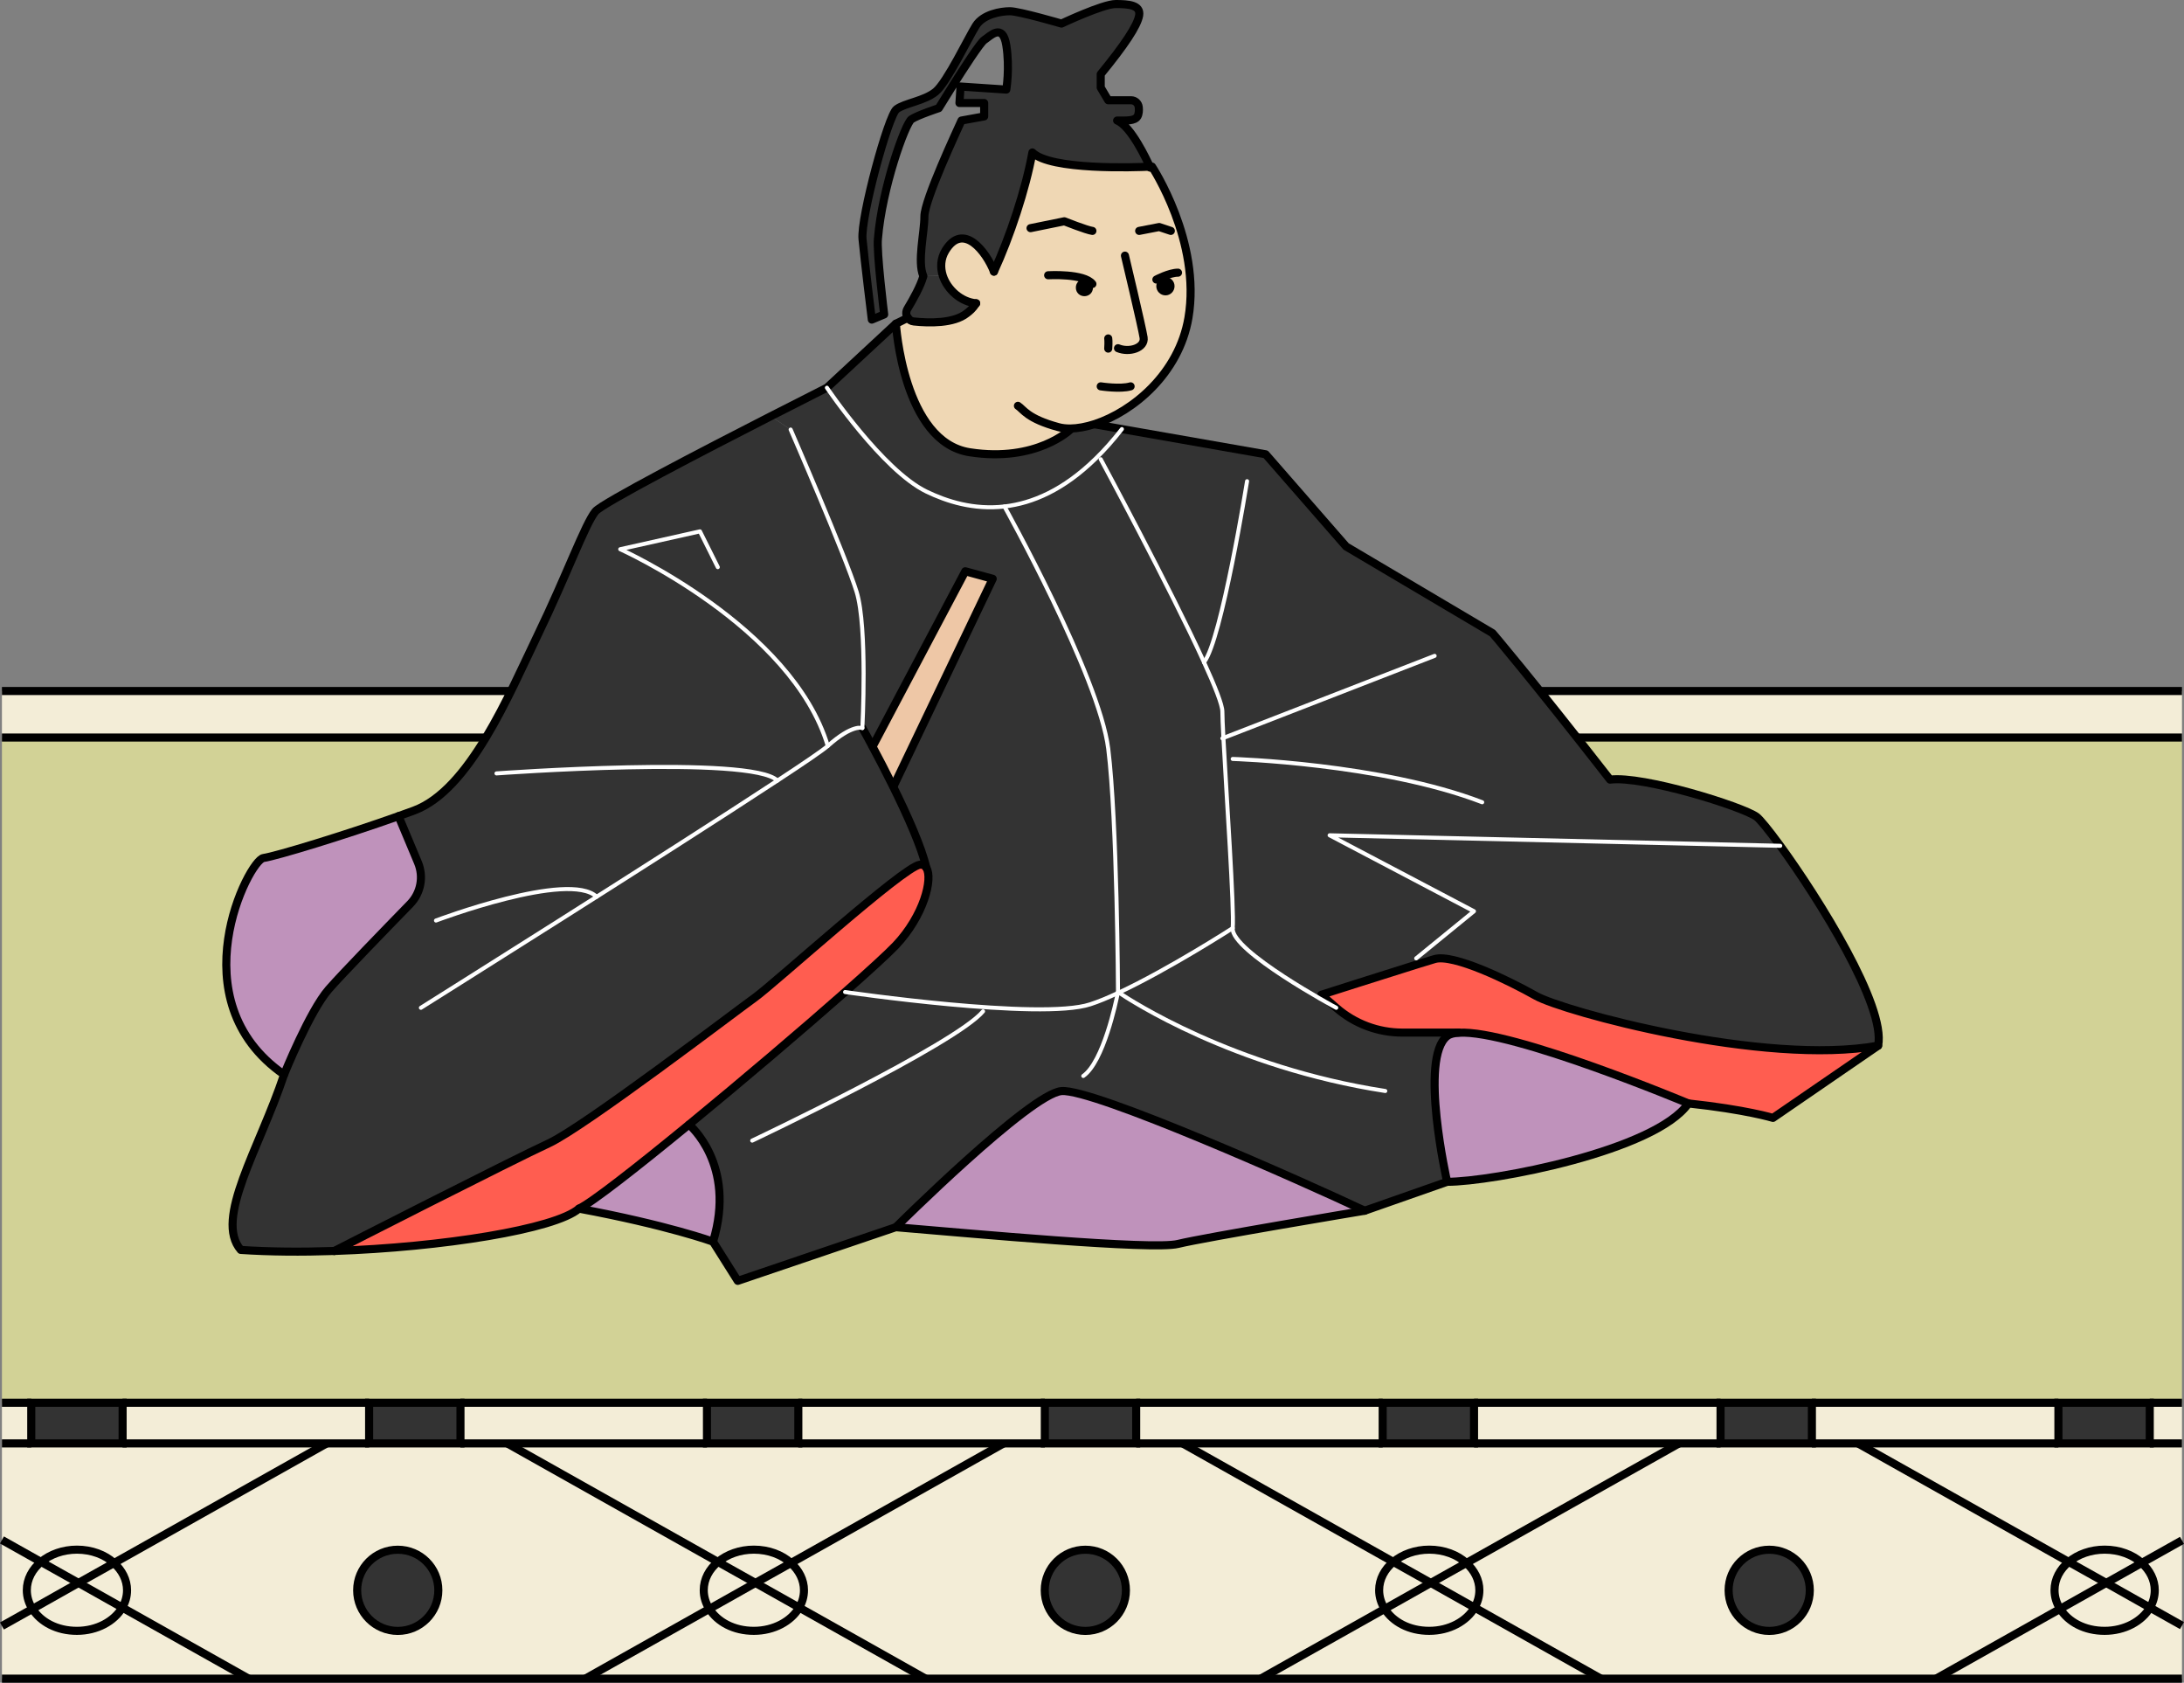 <?xml version="1.0" encoding="UTF-8"?>
<svg xmlns="http://www.w3.org/2000/svg" viewBox="0 0 270.4 208.28">
  <rect x="0" y="0" width="270.4" height="208.28" fill="#808080" stroke="none"/>
  <defs>
    <style>
      .cls-1 {
        fill: #efd7b4;
      }

      .cls-1, .cls-2, .cls-3, .cls-4, .cls-5, .cls-6, .cls-7 {
        stroke-width: 0px;
      }

      .cls-2 {
        fill: #eec7a6;
      }

      .cls-8 {
        stroke-miterlimit: 10;
      }

      .cls-8, .cls-9, .cls-10 {
        stroke: #000;
      }

      .cls-8, .cls-10, .cls-11 {
        fill: none;
      }

      .cls-9, .cls-10, .cls-11 {
        stroke-linecap: round;
        stroke-linejoin: round;
      }

      .cls-3 {
        fill: #f3edd7;
      }

      .cls-4 {
        fill: #bf92bb;
      }

      .cls-5 {
        fill: #333;
      }

      .cls-6 {
        fill: #ff5d50;
      }

      .cls-7 {
        fill: #d2d296;
      }

      .cls-11 {
        stroke: #fff;
        stroke-width: .5px;
      }
    </style>
  </defs>
  <g id="_畳" data-name="畳">
    <g>
      <g>
        <rect class="cls-3" x=".24" y="173.63" width="3.62" height="5.03"/>
        <path class="cls-3" d="m270.15,201.21v6.57h-30.45l15.35-8.63c1.03,1.62,3.11,2.72,5.51,2.72s4.62-1.18,5.62-2.88l3.97,2.23Z"/>
        <path class="cls-3" d="m270.15,190.66v10.56l-3.97-2.23c.38-.65.59-1.38.59-2.14,0-1.3-.62-2.48-1.62-3.38l4.99-2.8Z"/>
        <path class="cls-3" d="m270.15,178.66v11.99l-4.99,2.8c-1.14-1.01-2.77-1.64-4.59-1.64s-3.31.58-4.44,1.51l-26.1-14.67h40.12Z"/>
        <polygon class="cls-3" points="270.15 85.53 270.15 91.29 1.13 91.29 .24 91.29 .24 85.53 270.15 85.53"/>
        <rect class="cls-3" x="266.16" y="173.63" width="3.99" height="5.03"/>
        <path class="cls-3" d="m266.78,196.84c0,.76-.21,1.49-.59,2.14l-5.42-3.05,4.39-2.47c1,.89,1.62,2.08,1.62,3.38Z"/>
        <path class="cls-3" d="m260.77,195.93l5.42,3.05c-1,1.7-3.13,2.88-5.62,2.88s-4.48-1.1-5.51-2.72l5.71-3.21Z"/>
        <rect class="cls-5" x="254.85" y="173.63" width="11.31" height="5.03"/>
        <path class="cls-3" d="m265.16,193.46l-4.39,2.47-4.64-2.61c1.13-.93,2.7-1.51,4.44-1.51,1.82,0,3.46.63,4.59,1.64Z"/>
        <path class="cls-3" d="m260.77,195.93l-5.71,3.21c-.44-.69-.69-1.48-.69-2.31,0-1.37.68-2.61,1.77-3.51l4.64,2.61Z"/>
        <path class="cls-3" d="m230.03,178.66l26.1,14.67c-1.09.9-1.77,2.14-1.77,3.51,0,.83.25,1.62.69,2.31l-15.35,8.63h-41.48l-15.65-8.8c.38-.65.59-1.38.59-2.14,0-1.3-.62-2.48-1.62-3.37l26.34-14.81h22.15Zm-5.97,18.18c0-2.77-2.25-5.02-5.02-5.02s-5.03,2.25-5.03,5.02,2.25,5.03,5.03,5.03,5.02-2.25,5.02-5.03Z"/>
        <polygon class="cls-3" points="254.85 178.66 230.03 178.66 224.33 178.66 224.33 173.63 254.85 173.63 254.85 178.66"/>
        <rect class="cls-5" x="213.02" y="173.63" width="11.31" height="5.03"/>
        <path class="cls-5" d="m219.05,191.82c2.77,0,5.02,2.25,5.02,5.02s-2.25,5.03-5.02,5.03-5.03-2.25-5.03-5.03,2.25-5.02,5.03-5.02Z"/>
        <path class="cls-3" d="m207.88,178.66l-26.34,14.81c-1.14-1.02-2.77-1.65-4.59-1.65s-3.31.58-4.44,1.51l-26.1-14.67h61.47Z"/>
        <polygon class="cls-3" points="182.5 178.66 182.5 173.63 213.02 173.63 213.02 178.66 207.88 178.66 182.5 178.66"/>
        <path class="cls-3" d="m198.21,207.78h-42.13l15.35-8.63c1.03,1.62,3.12,2.72,5.51,2.72s4.62-1.18,5.62-2.88l15.65,8.8Z"/>
        <path class="cls-3" d="m183.16,196.84c0,.76-.21,1.49-.59,2.14l-5.42-3.05,4.39-2.47c1,.89,1.62,2.07,1.62,3.37Z"/>
        <path class="cls-3" d="m177.15,195.93l5.42,3.05c-1,1.7-3.13,2.88-5.62,2.88s-4.48-1.1-5.51-2.72l5.71-3.21Z"/>
        <rect class="cls-5" x="171.19" y="173.63" width="11.31" height="5.03"/>
        <path class="cls-3" d="m176.95,191.82c1.82,0,3.46.63,4.59,1.65l-4.39,2.47-4.64-2.61c1.13-.93,2.7-1.51,4.44-1.51Z"/>
        <path class="cls-3" d="m177.15,195.93l-5.71,3.21c-.44-.69-.69-1.48-.69-2.31,0-1.37.68-2.61,1.77-3.51l4.64,2.61Z"/>
        <path class="cls-3" d="m146.41,178.66l26.1,14.67c-1.09.9-1.77,2.14-1.77,3.51,0,.83.25,1.62.69,2.31l-15.35,8.63h-41.48l-15.65-8.8c.38-.65.59-1.38.59-2.14,0-1.3-.62-2.48-1.62-3.37l26.34-14.81h22.15Zm-7.02,18.18c0-2.77-2.25-5.02-5.02-5.02s-5.03,2.25-5.03,5.02,2.25,5.03,5.03,5.03,5.02-2.25,5.02-5.03Z"/>
        <polygon class="cls-3" points="171.19 178.66 146.41 178.66 140.67 178.66 140.67 173.63 171.19 173.63 171.19 178.66"/>
        <rect class="cls-5" x="129.36" y="173.63" width="11.31" height="5.03"/>
        <path class="cls-5" d="m134.38,191.82c2.77,0,5.02,2.25,5.02,5.02s-2.25,5.03-5.02,5.03-5.03-2.25-5.03-5.03,2.25-5.02,5.03-5.02Z"/>
        <path class="cls-3" d="m124.26,178.66l-26.34,14.81c-1.14-1.02-2.77-1.65-4.59-1.65s-3.31.58-4.44,1.51l-26.1-14.67h61.47Z"/>
        <polygon class="cls-3" points="129.36 178.66 124.26 178.66 98.83 178.66 98.83 173.63 129.36 173.63 129.36 178.66"/>
        <path class="cls-3" d="m114.6,207.78h-42.13l15.35-8.63c1.03,1.62,3.11,2.72,5.51,2.72s4.62-1.18,5.62-2.88l15.65,8.8Z"/>
        <path class="cls-3" d="m99.54,196.84c0,.76-.21,1.49-.59,2.14l-5.42-3.05,4.39-2.47c1,.89,1.62,2.07,1.62,3.37Z"/>
        <path class="cls-3" d="m93.53,195.93l5.42,3.05c-1,1.7-3.13,2.88-5.62,2.88s-4.48-1.1-5.51-2.72l5.71-3.21Z"/>
        <rect class="cls-5" x="87.53" y="173.63" width="11.31" height="5.03"/>
        <path class="cls-3" d="m93.33,191.82c1.82,0,3.46.63,4.59,1.65l-4.39,2.47-4.64-2.61c1.13-.93,2.7-1.51,4.44-1.51Z"/>
        <path class="cls-3" d="m93.53,195.93l-5.71,3.21c-.44-.69-.69-1.48-.69-2.31,0-1.37.68-2.61,1.77-3.51l4.64,2.61Z"/>
        <path class="cls-3" d="m62.8,178.66l26.1,14.67c-1.09.9-1.77,2.14-1.77,3.51,0,.83.25,1.62.69,2.31l-15.35,8.63H30.79l-15.65-8.8c.38-.65.59-1.38.59-2.14,0-1.3-.62-2.48-1.62-3.37l26.34-14.81h22.34Zm-8.53,18.18c0-2.77-2.25-5.02-5.02-5.02s-5.03,2.25-5.03,5.02,2.25,5.03,5.03,5.03,5.02-2.25,5.02-5.03Z"/>
        <polygon class="cls-3" points="87.53 178.66 62.8 178.66 57 178.66 57 173.63 87.53 173.63 87.53 178.66"/>
        <rect class="cls-5" x="45.7" y="173.63" width="11.31" height="5.03"/>
        <path class="cls-5" d="m49.25,191.82c2.77,0,5.02,2.25,5.02,5.02s-2.25,5.03-5.02,5.03-5.03-2.25-5.03-5.03,2.25-5.02,5.03-5.02Z"/>
        <polygon class="cls-3" points="45.7 178.66 40.45 178.66 15.17 178.66 15.17 173.63 45.7 173.63 45.7 178.66"/>
        <path class="cls-3" d="m30.79,207.78H.24v-6.52l3.76-2.11c1.03,1.62,3.12,2.72,5.51,2.72s4.62-1.18,5.62-2.88l15.65,8.8Z"/>
        <path class="cls-3" d="m15.73,196.84c0,.76-.21,1.49-.59,2.14l-5.42-3.05,4.39-2.47c1,.89,1.62,2.07,1.62,3.37Z"/>
        <rect class="cls-5" x="3.87" y="173.63" width="11.31" height="5.03"/>
        <path class="cls-3" d="m9.72,195.93l5.42,3.05c-1,1.7-3.13,2.88-5.62,2.88s-4.48-1.1-5.51-2.72l5.71-3.21Z"/>
        <path class="cls-3" d="m9.52,191.82c1.82,0,3.46.63,4.59,1.65l-4.39,2.47-4.64-2.61c1.13-.93,2.7-1.51,4.44-1.51Z"/>
        <path class="cls-3" d="m9.72,195.93l-5.71,3.21c-.44-.69-.69-1.48-.69-2.31,0-1.37.68-2.61,1.77-3.51l4.64,2.61Z"/>
        <path class="cls-3" d="m.24,190.61l4.84,2.72c-1.09.9-1.77,2.14-1.77,3.51,0,.83.25,1.62.69,2.31l-3.76,2.11v-10.65Z"/>
        <polygon class="cls-7" points="213.02 173.63 182.5 173.63 171.19 173.63 140.67 173.63 129.36 173.63 98.83 173.63 87.53 173.63 57 173.63 45.7 173.63 15.17 173.63 3.87 173.63 .24 173.63 .24 91.29 1.13 91.29 270.15 91.29 270.15 173.63 266.16 173.63 254.85 173.63 224.33 173.63 213.02 173.63"/>
        <path class="cls-3" d="m.24,178.66h40.21l-26.34,14.81c-1.14-1.02-2.77-1.65-4.59-1.65s-3.31.58-4.44,1.51l-4.84-2.72v-11.95Z"/>
      </g>
      <g>
        <polyline class="cls-8" points="270.15 207.78 239.7 207.78 198.21 207.78 156.08 207.78 114.6 207.78 72.46 207.78 30.79 207.78 .24 207.78"/>
        <line class="cls-8" x1=".24" y1="85.53" x2="270.15" y2="85.53"/>
        <line class="cls-8" x1=".24" y1="91.29" x2="270.15" y2="91.29"/>
        <line class="cls-8" x1="266.16" y1="173.63" x2="270.15" y2="173.63"/>
        <line class="cls-8" x1="224.33" y1="173.63" x2="254.85" y2="173.63"/>
        <line class="cls-8" x1="182.5" y1="173.63" x2="213.02" y2="173.63"/>
        <line class="cls-8" x1="140.67" y1="173.63" x2="171.19" y2="173.63"/>
        <line class="cls-8" x1="98.83" y1="173.63" x2="129.36" y2="173.63"/>
        <line class="cls-8" x1="57" y1="173.63" x2="87.53" y2="173.63"/>
        <line class="cls-8" x1="15.17" y1="173.63" x2="45.7" y2="173.63"/>
        <line class="cls-8" x1=".24" y1="173.63" x2="3.87" y2="173.63"/>
        <line class="cls-8" x1="266.16" y1="178.66" x2="270.15" y2="178.66"/>
        <polyline class="cls-8" points="224.33 178.66 230.03 178.66 254.85 178.66"/>
        <polyline class="cls-8" points="182.5 178.66 207.88 178.66 213.02 178.66"/>
        <polyline class="cls-8" points="140.67 178.66 146.41 178.66 171.19 178.66"/>
        <polyline class="cls-8" points="98.83 178.66 124.26 178.66 129.36 178.66"/>
        <polyline class="cls-8" points="57 178.66 62.8 178.66 87.53 178.66"/>
        <polyline class="cls-8" points="15.17 178.66 40.45 178.66 45.7 178.66"/>
        <line class="cls-8" x1=".24" y1="178.66" x2="3.87" y2="178.66"/>
        <polyline class="cls-8" points="72.46 207.78 87.81 199.15 93.53 195.93 97.92 193.47 124.26 178.66"/>
        <polyline class="cls-8" points="114.6 207.78 98.95 198.98 93.53 195.93 88.89 193.33 62.8 178.66"/>
        <path class="cls-8" d="m139.4,196.84c0,2.78-2.25,5.03-5.02,5.03s-5.03-2.25-5.03-5.03,2.25-5.02,5.03-5.02,5.02,2.25,5.02,5.02Z"/>
        <path class="cls-8" d="m224.07,196.84c0,2.78-2.25,5.03-5.02,5.03s-5.03-2.25-5.03-5.03,2.25-5.02,5.03-5.02,5.02,2.25,5.02,5.02Z"/>
        <path class="cls-8" d="m97.92,193.47c1,.89,1.62,2.07,1.62,3.37,0,.76-.21,1.49-.59,2.14-1,1.7-3.13,2.88-5.62,2.88s-4.48-1.1-5.51-2.72c-.44-.69-.69-1.48-.69-2.31,0-1.37.68-2.61,1.77-3.51,1.13-.93,2.7-1.51,4.44-1.51,1.82,0,3.46.63,4.59,1.65Z"/>
        <polyline class="cls-8" points=".24 201.26 4.01 199.15 9.72 195.93 14.11 193.47 40.45 178.66"/>
        <polyline class="cls-8" points="30.79 207.78 15.14 198.98 9.72 195.93 5.08 193.33 .24 190.61"/>
        <path class="cls-8" d="m14.11,193.47c1,.89,1.62,2.07,1.62,3.37,0,.76-.21,1.49-.59,2.14-1,1.7-3.13,2.88-5.62,2.88s-4.48-1.1-5.51-2.72c-.44-.69-.69-1.48-.69-2.31,0-1.37.68-2.61,1.77-3.51,1.13-.93,2.7-1.51,4.44-1.51,1.82,0,3.46.63,4.59,1.65Z"/>
        <polyline class="cls-8" points="156.08 207.78 171.43 199.15 177.15 195.93 181.54 193.47 207.88 178.66"/>
        <polyline class="cls-8" points="198.21 207.78 182.57 198.98 177.15 195.93 172.51 193.33 146.41 178.66"/>
        <path class="cls-8" d="m181.54,193.47c1,.89,1.62,2.07,1.62,3.37,0,.76-.21,1.49-.59,2.14-1,1.7-3.13,2.88-5.62,2.88s-4.48-1.1-5.51-2.72c-.44-.69-.69-1.48-.69-2.31,0-1.37.68-2.61,1.77-3.51,1.13-.93,2.7-1.51,4.44-1.51,1.82,0,3.46.63,4.59,1.65Z"/>
        <polyline class="cls-8" points="239.7 207.78 255.05 199.15 260.77 195.93 265.16 193.46 270.15 190.66"/>
        <polyline class="cls-8" points="270.15 201.21 266.18 198.98 260.77 195.93 256.13 193.33 230.03 178.66"/>
        <path class="cls-8" d="m265.16,193.46c1,.89,1.62,2.08,1.62,3.38,0,.76-.21,1.49-.59,2.14-1,1.7-3.13,2.88-5.62,2.88s-4.48-1.1-5.51-2.72c-.44-.69-.69-1.48-.69-2.31,0-1.37.68-2.61,1.77-3.51,1.13-.93,2.7-1.51,4.44-1.51,1.82,0,3.46.63,4.59,1.64Z"/>
        <path class="cls-8" d="m54.27,196.84c0,2.78-2.25,5.03-5.02,5.03s-5.03-2.25-5.03-5.03,2.25-5.02,5.03-5.02,5.02,2.25,5.02,5.02Z"/>
        <rect class="cls-8" x="3.87" y="173.63" width="11.31" height="5.03"/>
        <rect class="cls-8" x="45.7" y="173.63" width="11.31" height="5.03"/>
        <rect class="cls-8" x="87.53" y="173.63" width="11.31" height="5.03"/>
        <rect class="cls-8" x="129.36" y="173.63" width="11.31" height="5.03"/>
        <rect class="cls-8" x="171.19" y="173.63" width="11.31" height="5.03"/>
        <rect class="cls-8" x="213.02" y="173.63" width="11.31" height="5.03"/>
        <rect class="cls-8" x="254.85" y="173.63" width="11.31" height="5.03"/>
      </g>
    </g>
  </g>
  <g id="_レイヤー_2" data-name="レイヤー 2">
    <g>
      <path class="cls-5" d="m106.77,90.11c.32.56.75,1.35,1.25,2.29.75,1.39,1.65,3.13,2.56,4.96,1.76,3.56,3.52,7.49,4.11,10.05-.18-.28-.45-.42-.8-.38-2.04.23-18.04,14.74-20.42,16.44-2.39,1.71-21.11,16-25.53,18.05-4.37,2.01-25.96,13.01-26.55,13.32h-.01c-4.04.14-8,.11-11.57-.13-3.32-3.83,2.3-12.51,5.36-21.7,0,0,3.15-7.83,5.53-10.56,1.67-1.91,7.03-7.43,10.08-10.56,1.32-1.36,1.7-3.37.97-5.12l-2.41-5.75c.66-.23,1.29-.46,1.91-.69,6.9-2.56,11.75-14.3,15.32-21.71,3.58-7.4,5.88-13.78,7.15-15.32.86-1.03,13.5-7.59,21.71-11.78l2.46,1.65s6.81,15.67,8.17,20.09c1.36,4.43.71,16.85.71,16.85Z"/>
      <path class="cls-5" d="m114.69,107.41c-.59-2.56-2.35-6.49-4.11-10.05l.04-.02,12.29-25.7-3.4-.93-11.47,21.68h-.02c-.5-.93-.93-1.72-1.25-2.28,0,0,.65-12.42-.71-16.85-1.36-4.42-8.17-20.09-8.17-20.09l-2.46-1.65c4-2.04,6.95-3.53,6.95-3.53,0,0,6.89,10.21,12.31,12.85,2.52,1.22,5.85,2.29,9.67,1.85,0,0,11.73,21.04,12.85,29.98,1.11,8.93,1.21,30.12,1.21,30.12,0,0-.01.05-.03.13-1.23.58-2.39,1.06-3.41,1.39-6.15,2.02-30.35-1.52-30.35-1.52,3.04-2.68,5.34-4.79,6.28-5.78,3.45-3.65,4.63-8.25,3.78-9.6Z"/>
      <path class="cls-2" d="m110.62,97.34l-.04.02c-.91-1.83-1.81-3.57-2.56-4.96h.02s11.47-21.69,11.47-21.69l3.4.93-12.29,25.7Z"/>
      <path class="cls-5" d="m116.73,34.13c.58,1.76,2.28,3.25,4.13,3.41-.46.7-.79.95-1.18,1.25-1.6,1.27-4.65,1.2-6.54,1-.33-.03-.59-.21-.74-.45h0c-.22-.32-.26-.75-.03-1.13.71-1.18,1.65-2.87,1.96-4.03l2.41-.05Z"/>
      <path class="cls-5" d="m137.21,12.41h2.83c.49,0,.9.37.95.86.04.39.02.83-.16,1.14-.34.58-1.39.51-2.52.51,1.74.7,3.7,4.94,4.05,5.71-1.82.09-12.33.46-14.54-1.76-.81,4.53-2.8,10.5-4.76,14.75-.92-2.39-3.8-6.27-6.02-2.58-.59.99-.63,2.08-.31,3.09l-2.41.05c-.77-1.81.13-5.34.13-7.39s4.08-10.72,4.59-11.87l2.81-.51v-1.66h-3.06l.11-1.83v-.21s5.69.38,5.69.38c0,0,.45-2.68,0-5.49-.46-2.81-1.97-1.15-2.74-.64-.48.32-2.56,3.53-4.05,5.9-.89,1.42-1.57,2.53-1.57,2.53,0,0-2.61.86-3.38,1.37s-3.64,8.5-4.15,14.76c-.2,1.54.77,9.4.77,9.4l-1.53.64s-.9-7.28-1.15-9.96c-.26-2.68,3.19-15.32,4.21-16.08,1.02-.77,3.45-1.02,4.85-2.17s4.09-6.77,4.98-8.17c.89-1.41,3.06-1.79,4.21-1.79s6.38,1.53,6.38,1.53c0,0,5.11-2.42,6.71-2.42s3.12.12,2.91,1.4-1.83,3.7-4.76,7.28v1.66l.93,1.57Z"/>
      <path class="cls-1" d="m144.51,35.15c0-.27-.22-.49-.49-.49s-.5.22-.5.49.22.5.5.5.49-.22.49-.5Zm-9.53.16c0-.24-.2-.43-.43-.43s-.43.19-.43.43.19.43.43.43.43-.19.43-.43Zm12.16,4.03c-1.18,6.91-6.87,11.59-11.57,13.14-1.1.36-2.15.55-3.07.56v.13s-4.18,4.09-12.44,2.81c-8.25-1.27-9.15-15.91-9.15-15.91l1.48-.73h0c.15.24.41.42.74.45,1.89.2,4.94.27,6.54-1,.39-.3.72-.55,1.18-1.25-1.85-.16-3.55-1.65-4.13-3.41-.32-1.01-.28-2.1.31-3.09,2.22-3.69,5.1.19,6.02,2.58,1.96-4.25,3.95-10.22,4.76-14.75,2.21,2.22,12.72,1.85,14.54,1.76.17,0,.27-.01.27-.01,0,0,6.12,9.27,4.51,18.72Z"/>
      <path class="cls-5" d="m220.41,104.69c4.74,6.5,13.1,19.84,12.12,24.74-14.13,2.55-38.98-4.25-42.38-6.17-3.41-1.92-10.21-5.23-12.53-4.55-.44.13-1.2.36-2.16.66l-.12-.75,7.15-5.83-17.87-9.4,55.79,1.3Z"/>
      <path class="cls-6" d="m232.53,129.43l-13.02,8.94s-3.32-1.02-10.47-1.79c0,0-21.88-9.17-28.42-8.75v-.02h-7c-3.01,0-5.91-1.09-8.18-3.07l-1.85-1.61s7.73-2.47,11.87-3.76c.96-.3,1.72-.53,2.16-.66,2.32-.68,9.12,2.63,12.53,4.55,3.4,1.92,28.25,8.72,42.38,6.17Z"/>
      <path class="cls-5" d="m151.47,91.34c-.08-1.52-.13-2.67-.13-3.27,0-.81-.9-3.1-2.27-6.09h0c-4.21-9.23-12.79-25.14-12.79-25.14l-.63-.07c1.08-1.05,2.16-2.26,3.25-3.66l17.8,3.12,9.96,11.41,18.13,10.73s4.59,5.36,14.55,18.13c4.08-.52,16.34,3.31,18.13,4.59.41.3,1.51,1.64,2.94,3.6l-55.79-1.3,17.87,9.4-7.15,5.83.12.75c-4.14,1.29-11.87,3.76-11.87,3.76l1.85,1.61s-13.08-7.05-12.82-9.86c.21-2.3-.79-16.63-1.15-23.54Z"/>
      <path class="cls-4" d="m209.04,136.58c-4.08,5.87-24.25,9.7-29.87,9.7,0,0-3.49-15.32,0-18.04.31-.24.8-.38,1.45-.41,6.54-.42,28.42,8.75,28.42,8.75Z"/>
      <path class="cls-5" d="m138.39,122.92s.09-.04.14-.06c6.2-2.9,14.09-7.98,14.09-7.98-.26,2.81,12.82,9.86,12.82,9.86,2.27,1.98,5.17,3.07,8.18,3.07h7v.02c-.65.03-1.14.17-1.45.41-3.49,2.72,0,18.04,0,18.04l-10.21,3.58c-7.58-3.58-33.62-15.15-37.54-14.81-3.91.34-20.51,16.85-20.51,16.85l-19.57,6.64-3.06-4.85c2.93-9.58-2.97-14.49-2.97-14.49h0c6.56-5.39,14.06-11.77,19.32-16.41,0,0,24.2,3.54,30.35,1.52,1.02-.33,2.18-.81,3.41-1.39Z"/>
      <path class="cls-4" d="m168.96,149.86s-19.92,3.32-23.11,4.11-25.66-1.3-34.94-2.07c0,0,16.6-16.51,20.51-16.85,3.92-.34,29.96,11.23,37.54,14.81Z"/>
      <path class="cls-5" d="m151.47,91.34c.36,6.91,1.36,21.24,1.15,23.54,0,0-7.89,5.08-14.09,7.98-.07-.04-.11-.07-.11-.07,0,0-.1-21.19-1.21-30.12-1.12-8.94-12.85-29.98-12.85-29.98,3.46-.4,7.31-2.03,11.29-5.92l.63.07s8.58,15.91,12.79,25.13h0c1.37,3,2.27,5.29,2.27,6.1,0,.6.05,1.75.13,3.27Z"/>
      <path class="cls-5" d="m135.59,52.53l3.31.58c-1.09,1.4-2.17,2.61-3.25,3.66-3.98,3.89-7.83,5.52-11.29,5.92-3.82.44-7.15-.63-9.67-1.85-5.42-2.64-12.31-12.85-12.31-12.85l8.33-7.73.2-.19s.9,14.64,9.15,15.91c8.26,1.28,12.45-2.81,12.45-2.81v-.13c.91-.01,1.96-.2,3.06-.56l.02.05Z"/>
      <path class="cls-6" d="m114.69,107.41c.85,1.35-.33,5.95-3.78,9.6-.94.99-3.24,3.1-6.28,5.78-5.26,4.64-12.76,11.02-19.32,16.4-6.52,5.35-12.1,9.71-13.63,10.41-2.94,2.55-16.99,4.79-30.29,5.24.59-.31,22.18-11.31,26.55-13.32,4.42-2.05,23.14-16.34,25.53-18.05,2.38-1.7,18.38-16.21,20.42-16.44.35-.04.62.1.8.38Z"/>
      <path class="cls-4" d="m85.31,139.2s5.9,4.91,2.97,14.49c0,0-5.62-2.05-16.6-4.09,1.53-.7,7.11-5.06,13.63-10.41h0Z"/>
      <path class="cls-4" d="m51.75,106.77c.73,1.75.35,3.76-.97,5.12-3.05,3.13-8.41,8.65-10.08,10.56-2.38,2.73-5.53,10.56-5.53,10.56-13.28-9.2-4.34-26.56-2.55-26.81,1.62-.24,10.03-2.8,16.72-5.18l2.41,5.75Z"/>
    </g>
    <path class="cls-10" d="m129.77,34.07s4.46-.26,5.48,1.08"/>
    <path class="cls-10" d="m143.17,34.6s1.6-.85,2.68-.85"/>
    <circle class="cls-9" cx="134.26" cy="35.6" r=".56"/>
    <path class="cls-9" d="m144.92,35.42c0,.36-.28.64-.62.64s-.64-.28-.64-.64.28-.62.64-.62.62.28.62.62Z"/>
    <path class="cls-10" d="m139.28,31.64s2.12,8.88,2.31,10.15c.19,1.28-1.78,1.89-3.17,1.31"/>
    <path class="cls-10" d="m137.21,41.89s.06.35,0,1.26"/>
    <path class="cls-10" d="m136.28,47.82s2.42.38,3.7,0"/>
    <path class="cls-10" d="m127.59,28.24l4.18-.85s2.8,1.11,3.48,1.19"/>
    <polyline class="cls-10" points="141.04 28.58 143.52 28.1 144.96 28.58"/>
    <path class="cls-10" d="m123.06,33.62c1.96-4.25,3.95-10.22,4.76-14.75,2.21,2.22,12.72,1.85,14.54,1.76.17,0,.27-.01.27-.01,0,0,6.12,9.27,4.51,18.72-1.18,6.91-6.87,11.59-11.57,13.14-1.1.36-2.15.55-3.07.56-.53,0-1.02-.05-1.45-.17-3.89-1.05-4.34-2.21-5.02-2.64"/>
    <path class="cls-10" d="m112.4,39.34c.15.24.41.42.74.45,1.89.2,4.94.27,6.54-1,.39-.3.72-.55,1.18-1.25"/>
    <path class="cls-10" d="m142.4,20.75s-.02-.04-.04-.12c-.35-.77-2.31-5.01-4.05-5.71,1.13,0,2.18.07,2.52-.51.18-.31.2-.75.16-1.14-.05-.49-.46-.86-.95-.86h-2.83l-.93-1.57v-1.66c2.93-3.58,4.55-6,4.76-7.28s-1.32-1.4-2.91-1.4-6.71,2.42-6.71,2.42c0,0-5.23-1.53-6.38-1.53s-3.32.38-4.21,1.79c-.89,1.4-3.58,7.02-4.98,8.17s-3.83,1.4-4.85,2.17c-1.02.76-4.47,13.4-4.21,16.08.25,2.68,1.15,9.96,1.15,9.96l1.53-.64s-.97-7.86-.77-9.4c.51-6.26,3.38-14.25,4.15-14.76s3.38-1.37,3.38-1.37c0,0,.68-1.11,1.57-2.53,1.49-2.37,3.57-5.58,4.05-5.9.77-.51,2.28-2.17,2.74.64.45,2.81,0,5.49,0,5.49l-5.68-.38v.21s-.12,1.83-.12,1.83h3.06v1.66l-2.81.51c-.51,1.15-4.59,9.83-4.59,11.87s-.9,5.58-.13,7.39c-.31,1.16-1.25,2.85-1.96,4.03-.23.38-.19.81.03,1.13"/>
    <path class="cls-10" d="m112.4,39.34h0l-1.48.73s.9,14.64,9.15,15.91c8.26,1.28,12.45-2.81,12.45-2.81"/>
    <path class="cls-10" d="m41.39,154.84c13.3-.45,27.35-2.69,30.29-5.24,10.98,2.04,16.6,4.09,16.6,4.09l3.06,4.85,19.57-6.64c9.28.77,31.75,2.86,34.94,2.07s23.11-4.11,23.11-4.11l10.21-3.58c5.62,0,25.79-3.83,29.87-9.7,7.15.77,10.47,1.79,10.47,1.79l13.02-8.94c.98-4.9-7.38-18.24-12.12-24.74-1.43-1.96-2.53-3.3-2.94-3.6-1.79-1.28-14.05-5.11-18.13-4.59-9.96-12.77-14.55-18.13-14.55-18.13l-18.13-10.73-9.96-11.41-17.8-3.12-3.31-.58"/>
    <path class="cls-10" d="m110.91,40.07l-.2.19-8.33,7.73s-2.95,1.49-6.95,3.53c-8.21,4.19-20.85,10.75-21.71,11.78-1.27,1.54-3.57,7.92-7.15,15.32-3.57,7.41-8.42,19.15-15.32,21.71-.62.23-1.25.46-1.91.69-6.69,2.38-15.1,4.94-16.72,5.18-1.79.25-10.73,17.61,2.55,26.81-3.06,9.19-8.68,17.87-5.36,21.7,3.57.24,7.53.27,11.57.13"/>
    <path class="cls-10" d="m35.17,133.01s3.15-7.83,5.53-10.56c1.67-1.91,7.03-7.43,10.08-10.56,1.32-1.36,1.7-3.37.97-5.12l-2.41-5.75"/>
    <path class="cls-10" d="m41.38,154.84h.01c.59-.31,22.18-11.31,26.55-13.32,4.42-2.05,23.14-16.34,25.53-18.05,2.38-1.7,18.38-16.21,20.42-16.44.35-.04.62.1.8.38.85,1.35-.33,5.95-3.78,9.6-.94.99-3.24,3.1-6.28,5.78-5.26,4.64-12.76,11.02-19.32,16.4-6.52,5.35-12.1,9.71-13.63,10.41"/>
    <path class="cls-11" d="m93.13,141.18s25.17-11.92,28.58-16"/>
    <path class="cls-10" d="m110.91,151.9s16.6-16.51,20.51-16.85c3.92-.34,29.96,11.23,37.54,14.81"/>
    <path class="cls-10" d="m179.17,146.28s-3.49-15.32,0-18.04c.31-.24.8-.38,1.45-.41,6.54-.42,28.42,8.75,28.42,8.75"/>
    <path class="cls-10" d="m180.62,127.81h-7c-3.01,0-5.91-1.09-8.18-3.07l-1.85-1.61s7.73-2.47,11.87-3.76c.96-.3,1.72-.53,2.16-.66,2.32-.68,9.12,2.63,12.53,4.55,3.4,1.92,28.25,8.72,42.38,6.17"/>
    <polyline class="cls-11" points="175.34 118.62 182.49 112.79 164.62 103.39 220.41 104.69"/>
    <polyline class="cls-11" points="177.62 81.18 151.47 91.34 151.34 91.39"/>
    <path class="cls-11" d="m152.62,93.94s18.39.55,30.89,5.36"/>
    <path class="cls-11" d="m149.07,81.98c1.37,2.99,2.27,5.28,2.27,6.09,0,.6.05,1.75.13,3.27.36,6.91,1.36,21.24,1.15,23.54-.26,2.81,12.82,9.86,12.82,9.86"/>
    <path class="cls-11" d="m136.28,56.84s8.58,15.91,12.79,25.13"/>
    <path class="cls-11" d="m124.36,62.69s11.73,21.04,12.85,29.98c1.11,8.93,1.21,30.12,1.21,30.12"/>
    <path class="cls-11" d="m104.63,122.79s24.2,3.54,30.35,1.52c1.02-.33,2.18-.81,3.41-1.39.05-.02.09-.04.14-.06,6.2-2.9,14.09-7.98,14.09-7.98"/>
    <path class="cls-11" d="m171.51,135.04c-18.86-2.91-31.67-11.29-32.98-12.18-.07-.04-.11-.07-.11-.07,0,0-.01.05-.03.13-.21,1.08-1.78,8.52-4.27,10.26"/>
    <path class="cls-10" d="m106.77,90.11c.32.56.75,1.35,1.25,2.29.75,1.39,1.65,3.13,2.56,4.96,1.76,3.56,3.52,7.49,4.11,10.05"/>
    <path class="cls-11" d="m52.11,124.74s30.54-19.17,44.14-28.12c3.33-2.18,5.64-3.76,6.24-4.29,3.06-2.73,4.28-2.22,4.28-2.22"/>
    <path class="cls-11" d="m97.89,53.17s6.81,15.67,8.17,20.09c1.36,4.43.71,16.85.71,16.85"/>
    <path class="cls-11" d="m88.87,70.2l-2.21-4.43-9.87,2.21s21.27,9.54,25.7,24.35"/>
    <path class="cls-11" d="m61.47,95.73s31.61-2.3,34.78.89"/>
    <path class="cls-11" d="m53.98,113.94s16.46-6.22,19.89-2.94"/>
    <polyline class="cls-10" points="108.04 92.39 119.51 70.71 122.91 71.64 110.62 97.34"/>
    <path class="cls-11" d="m102.38,47.99s6.89,10.21,12.31,12.85c2.52,1.22,5.85,2.29,9.67,1.85,3.46-.4,7.31-2.03,11.29-5.92,1.08-1.05,2.16-2.26,3.25-3.66"/>
    <path class="cls-11" d="m154.4,59.56s-3.16,19.69-5.33,22.41h0"/>
    <path class="cls-10" d="m85.31,139.2s5.9,4.91,2.97,14.49"/>
    <path class="cls-10" d="m123.06,33.62c-.92-2.39-3.8-6.27-6.02-2.58-.59.99-.63,2.08-.31,3.09.58,1.76,2.28,3.25,4.13,3.41"/>
  </g>
</svg>